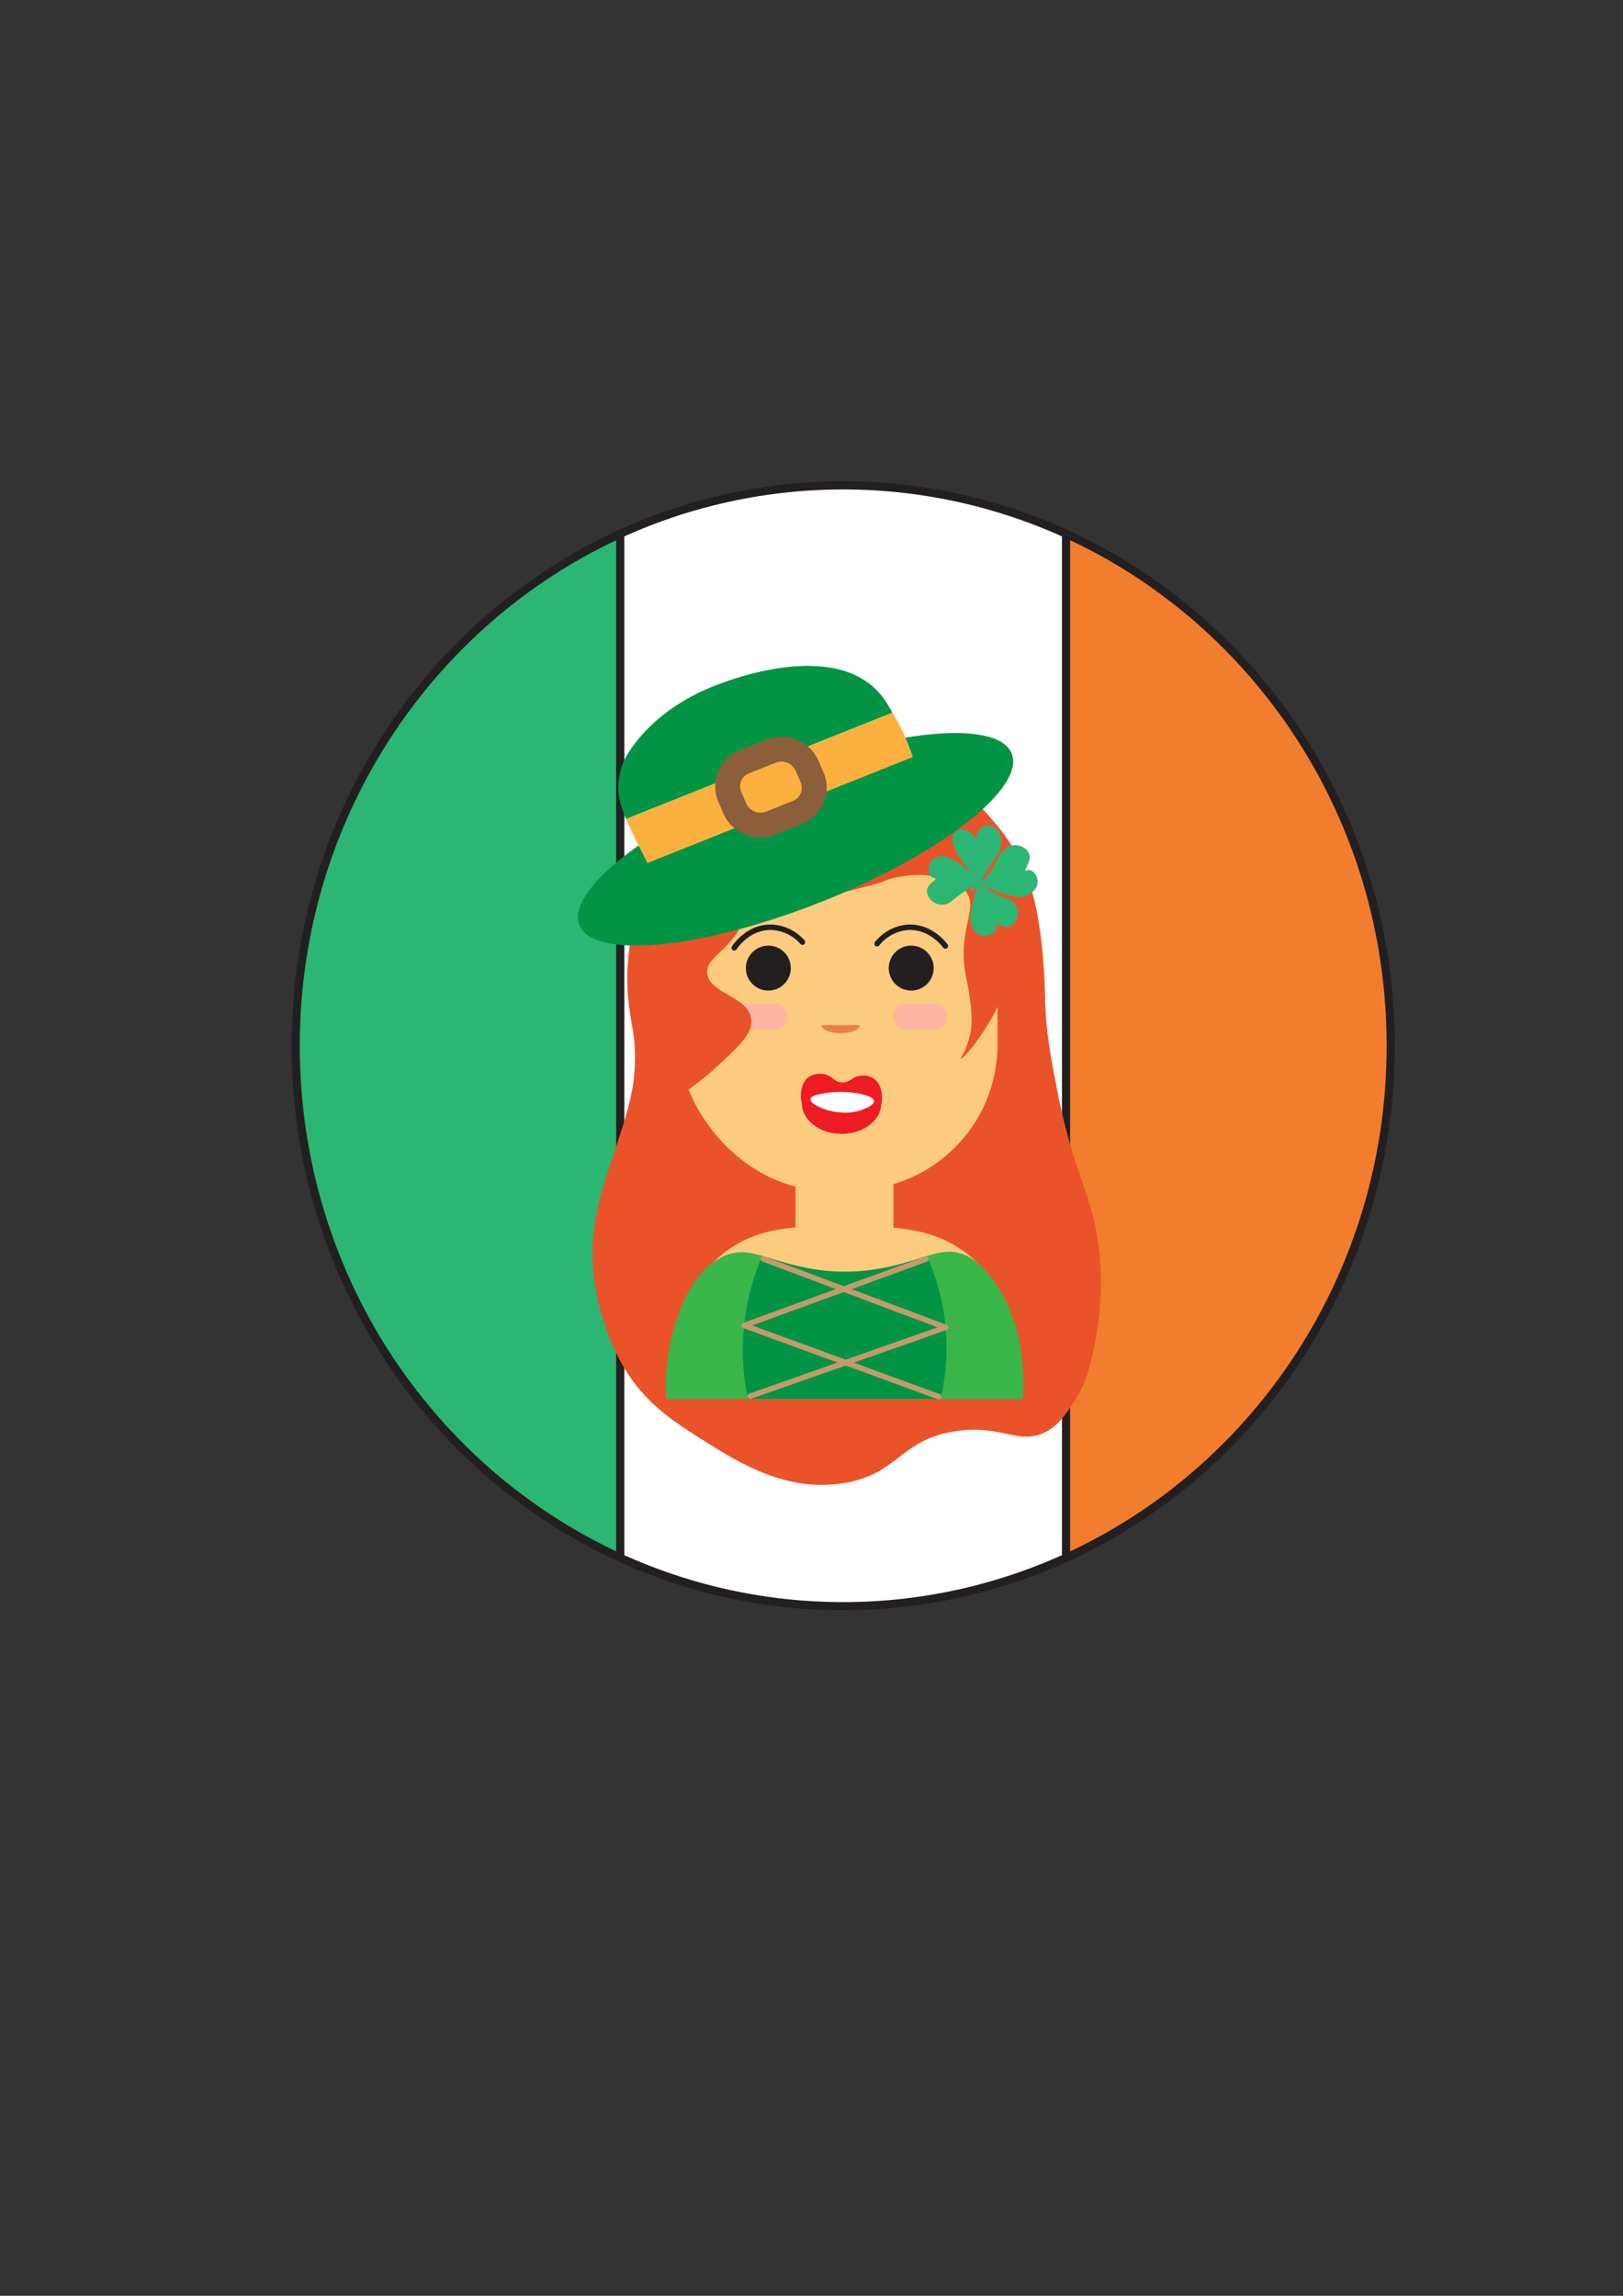 <svg id="Layer_1" data-name="Layer 1" xmlns="http://www.w3.org/2000/svg" viewBox="0 0 595.28 841.89"><rect x="0" y="0" width="595.28" height="841.89" fill="#333333" stroke="none"/><defs><style>.cls-1{fill:#f27d2f;}.cls-2{fill:#fff;}.cls-3{fill:#2bb673;}.cls-11,.cls-17,.cls-4{fill:none;}.cls-11,.cls-4{stroke:#231f20;}.cls-4{stroke-miterlimit:10;stroke-width:3px;}.cls-5{fill:#ea532a;}.cls-6{fill:#fccb7f;}.cls-7{fill:#ffb5a3;}.cls-8{fill:#231f20;}.cls-9{fill:#ea8048;}.cls-10{fill:#ed1c24;}.cls-11,.cls-14,.cls-15,.cls-17{stroke-linecap:round;stroke-linejoin:round;}.cls-11{stroke-width:2px;}.cls-12{fill:#39b54a;}.cls-13{fill:#009444;}.cls-14,.cls-15{fill:#c49a6c;stroke:#c49a6c;}.cls-14{stroke-width:2.03px;}.cls-15{stroke-width:2.02px;}.cls-16{fill:#fbb040;}.cls-17{stroke:#8b5e3c;stroke-width:9.14px;}</style></defs><title>icons</title><path class="cls-1" d="M391,195.74C461.22,227.79,510.14,299.8,510.14,383.5S461.22,539.22,391,571.26V195.74Z"/><path class="cls-2" d="M391,195.74V571.26a197.15,197.15,0,0,1-163.51,0V195.74A197.15,197.15,0,0,1,391,195.74Z"/><path class="cls-3" d="M227.54,195.74V571.26c-70.17-32-119.09-104-119.09-187.76S157.37,227.79,227.54,195.74Z"/><path class="cls-4" d="M227.54,195.74C157.37,227.79,108.45,299.8,108.45,383.5s48.92,155.72,119.09,187.76"/><path class="cls-4" d="M391,571.26c70.17-32,119.09-104,119.09-187.76S461.22,227.79,391,195.74"/><path class="cls-4" d="M391,195.74a197.15,197.15,0,0,0-163.51,0V571.26a197.15,197.15,0,0,0,163.51,0V195.74Z"/><path class="cls-5" d="M281,278.31A75.39,75.39,0,0,1,308.51,274a73.19,73.19,0,0,1,55.18,26.36,72.31,72.31,0,0,1,9.73,13.75,60.48,60.48,0,0,1,4.32,10.17c4.78,14.8,5.37,34.73,5.53,39.94,0.07,2.51.07,4.71,0.34,8.5,0.71,9.92,2.48,18.1,3.92,25.94,1,5.37,2.39,11.64,4.69,20,4.3,15.59,9.5,24.16,11.09,41.74a112.68,112.68,0,0,1-1.71,32.11c-2.3,12.53-5.36,18.16-7.77,21.72-3.55,5.25-6.32,9.32-11.54,11.44-9.16,3.72-15.07-2.86-30.19-1.05-22,2.63-22,15.92-42.67,19.26-20.94,3.39-38.33-7.48-50.35-15-12.74-8-25-15.59-33.28-33.18-1.76-3.71-11.27-23.81-7.68-47.09,2.74-17.76,13.19-38.41,14.51-54.58,1.06-13-1-16.59-2-26h0a71.84,71.84,0,0,1-.56-10.43c1-38,23.86-61.31,23.86-61.31A71.33,71.33,0,0,1,281,278.31Z"/><rect class="cls-6" x="249.18" y="291.93" width="116.69" height="144.49" rx="53.35" ry="53.35"/><rect class="cls-6" x="291.79" y="418.14" width="35.91" height="46.1" rx="11.44" ry="11.44"/><path class="cls-6" d="M244.46,512.45c-0.13-4.94-.48-34.57,19.52-51.69,13.17-11.27,28.25-11.21,45.76-11.14,18.38,0.08,34.5.14,47.9,12.7,18.49,17.31,17.62,45.08,17.39,50.13"/><rect class="cls-7" x="269.25" y="367.97" width="19.48" height="9.45" rx="4.33" ry="4.33"/><path class="cls-5" d="M267.37,292.06c4.08-.23,8.09,4.13,9.79,7.34,2.09,3.95,1.13,7.38-1.38,22-2.47,14.41-1.95,13.68-2.7,15.48C268,349,258.84,350.74,259.38,356.86c0.68,7.58,15,8.41,16.14,16.76,0.69,5-3.9,9.35-9.77,14.92-4.08,3.87-19.87,18.84-26.78,14.85-2.68-1.55-5.06-6.56,4.74-49.35C257.38,294.4,264.74,292.21,267.37,292.06Z"/><path class="cls-5" d="M281.62,281c-1.41,1.44-12.09,12.58-9.36,25,3.66,16.61,28.25,21,34.75,21,2,0,4.08-.2,4.08-0.2,6.68-1.67,11.66-3,13.1-3.65,7.4-3.21,23.51-3.73,29.63,3.25,6,6.81-3.54,13.93.82,33.44,0,0,2.66,12.18,1.35,18.74a31.32,31.32,0,0,1-3.74,9.8c1.11,0.54,24.87-26.19,20.34-55.46-3-19.44-17.64-32.41-22.78-36.7C322.45,273.28,287.27,279.82,281.62,281Z"/><circle class="cls-8" cx="281.81" cy="355.01" r="8.24"/><circle class="cls-8" cx="334.21" cy="355.01" r="8.24"/><path class="cls-9" d="M315.31,375.91c0,1.66-3.13,3-7,3s-7-1.35-7-3"/><path class="cls-10" d="M323.23,404.56c0,6.21-6.52,11.24-14.56,11.24s-14.56-5-14.56-11.24"/><path class="cls-10" d="M294.12,405c-1-4.27,0-8.33,2.63-10.14a7.44,7.44,0,0,1,4.61-1.06c3.86,0.26,4.27,3,7.39,3.16s4.11-2.77,8.13-2.54a7,7,0,0,1,3.53,1.07c2.53,1.72,3.57,5.47,2.82,9.5"/><path class="cls-2" d="M297.2,403c0.26-1.79,7-2.44,9.68-2.56,6.05-.28,13.46,1.19,13.69,3.29,0.17,1.55-3.58,3.15-6.1,3.78C306.44,409.53,296.88,405.22,297.2,403Z"/><rect class="cls-7" x="327.69" y="367.97" width="19.48" height="9.45" rx="4.33" ry="4.33"/><path class="cls-11" d="M269.31,347.57c0.25-.39,5.07-7.74,13.66-7.53a16.07,16.07,0,0,1,11.35,5.44"/><path class="cls-11" d="M346.75,346.92c-0.27-.38-5.45-7.47-14-6.84a16.07,16.07,0,0,0-11.06,6"/><path class="cls-12" d="M244.48,513.07a66.68,66.68,0,0,1,.86-17.87c1-5.25,5-26.27,18.68-33.82,12.75-7,20.17,5.19,46.64,5,25.92-.19,32.84-12,45.09-5.27,0,0,15.06,8.33,18.88,35.53a91.37,91.37,0,0,1,.7,13c0,1.44-.11,2.63-0.16,3.44"/><path class="cls-13" d="M345,513H274.29a87.55,87.55,0,0,1,5.28-52.48c0.7,0.23,1.72.56,2.94,0.93,7.09,2.14,16.3,4.92,27.5,4.91,11.44,0,20.86-2.93,27.6-5,1-.31,1.81-0.58,2.37-0.76A82.65,82.65,0,0,1,345,513Z"/><line class="cls-14" x1="280.04" y1="461.68" x2="346.82" y2="486.77"/><line class="cls-15" x1="339.64" y1="461.73" x2="272.94" y2="486.05"/><line class="cls-15" x1="272.94" y1="486.05" x2="344.33" y2="512.19"/><line class="cls-14" x1="346.82" y1="486.77" x2="275.16" y2="512"/><path class="cls-13" d="M371,276.16c5.4,12.59-25.67,37-69.41,54.42S218,352,212.6,339.41s25.67-37,69.41-54.42S365.58,263.57,371,276.16Z"/><path class="cls-13" d="M237.47,316.51l0.08,0.16c3.59,7.27,2.29,6.65,3.64,8,5.22,5.35,23.25,6,80.9-16.07a26.07,26.07,0,0,0,12.41-10,15.65,15.65,0,0,0,2-5s0.07-.33.12-0.67c0.78-4.84-.32-10.43-1.85-15.28Z"/><path class="cls-13" d="M320.1,251.73c-17.57-15.27-50.77-2.95-56.42-.85-26.2,9.73-34.53,27.22-35.16,28.83a26.4,26.4,0,0,0-1.76,9.69h0c0,3.08,1.19,6.93,2.85,10.95l97.72-39C324.86,257,323,254.25,320.1,251.73Z"/><path class="cls-16" d="M329.82,265.79c-0.92-1.66-1.73-3.13-2.48-4.46l-97.72,39c2.32,5.59,5.56,11.51,7.85,16.15l97.32-38.86A72.69,72.69,0,0,0,329.82,265.79Z"/><path class="cls-17" d="M292.36,298l-9.57,3.82a10.32,10.32,0,0,1-13.27-5.31l-1.89-4.41a9.71,9.71,0,0,1,5.5-12.8l9.57-3.82A10.32,10.32,0,0,1,296,280.75l1.89,4.41A9.71,9.71,0,0,1,292.36,298Z"/><path class="cls-3" d="M360,323.17c0.21,0.15,2.56-2.2,4.41-5.39,1.14-2,1.12-2.59,2.38-4.28s2.15-2.86,3.94-3.37a5.94,5.94,0,0,1,3.91.28,5.06,5.06,0,0,1,2.88,2.76c0.82,2.61-1.94,5.62-1.33,6.08,0.23,0.17.57-.27,1.32-0.23a3.09,3.09,0,0,1,2,1.28,5.06,5.06,0,0,1,1.06,3.49c-0.31,3-3.67,4.51-4,4.64-1.15.49-2.68,0.76-6.32-.08a47.11,47.11,0,0,1-10.1-3.86,21.84,21.84,0,0,0,6.17,3.77c3.1,1.38,4.45,1.42,5.72,3a5.86,5.86,0,0,1,1.27,4.5c-0.32,1.86-1.72,3.79-3.48,4.13-2,.4-4-1.45-4.46-0.89-0.22.27,0.26,0.67,0.19,1.4-0.13,1.4-2.18,2.59-4,2.76a4.85,4.85,0,0,1-2.93-.6c-2-1.18-2.42-3.62-2.64-4.9,0,0-.57-3.4,2.57-12.7l-1.77,1.85a1,1,0,0,1-.83-0.28c-0.27-.63,2.06-2.12,2-2.23s-1,.36-3.64,2.16c-5.06,3.51-5.82,5.06-8.22,5.27a5.85,5.85,0,0,1-4.09-1.18c-1.25-1-2.35-2.91-1.92-4.58,0.54-2.1,3.27-3,3-3.74-0.13-.31-0.61-0.14-1.2-0.5-1.15-.69-1.46-2.56-1.23-3.89a4.79,4.79,0,0,1,2.83-3.52,5.45,5.45,0,0,1,3.63-.08c5.88,1.62,11.55,8.78,11.5,8.83s-4.51-5.54-7.15-9.29a10.2,10.2,0,0,1-1-1.87c-0.4-1-2.06-4.94-.21-6.74,1.27-1.24,3.83-1.1,5.37-.13,1.37,0.87,1.88,2.39,2.39,2.22s0.11-1.13.57-2.17a4.51,4.51,0,0,1,4.53-2.34c2.45,0.37,3.79,3.08,4.1,4.95a7.27,7.27,0,0,1-.36,3.36c-0.67,2.39-1.76,3.49-3.52,6.09S359.77,323,360,323.17Z"/></svg>